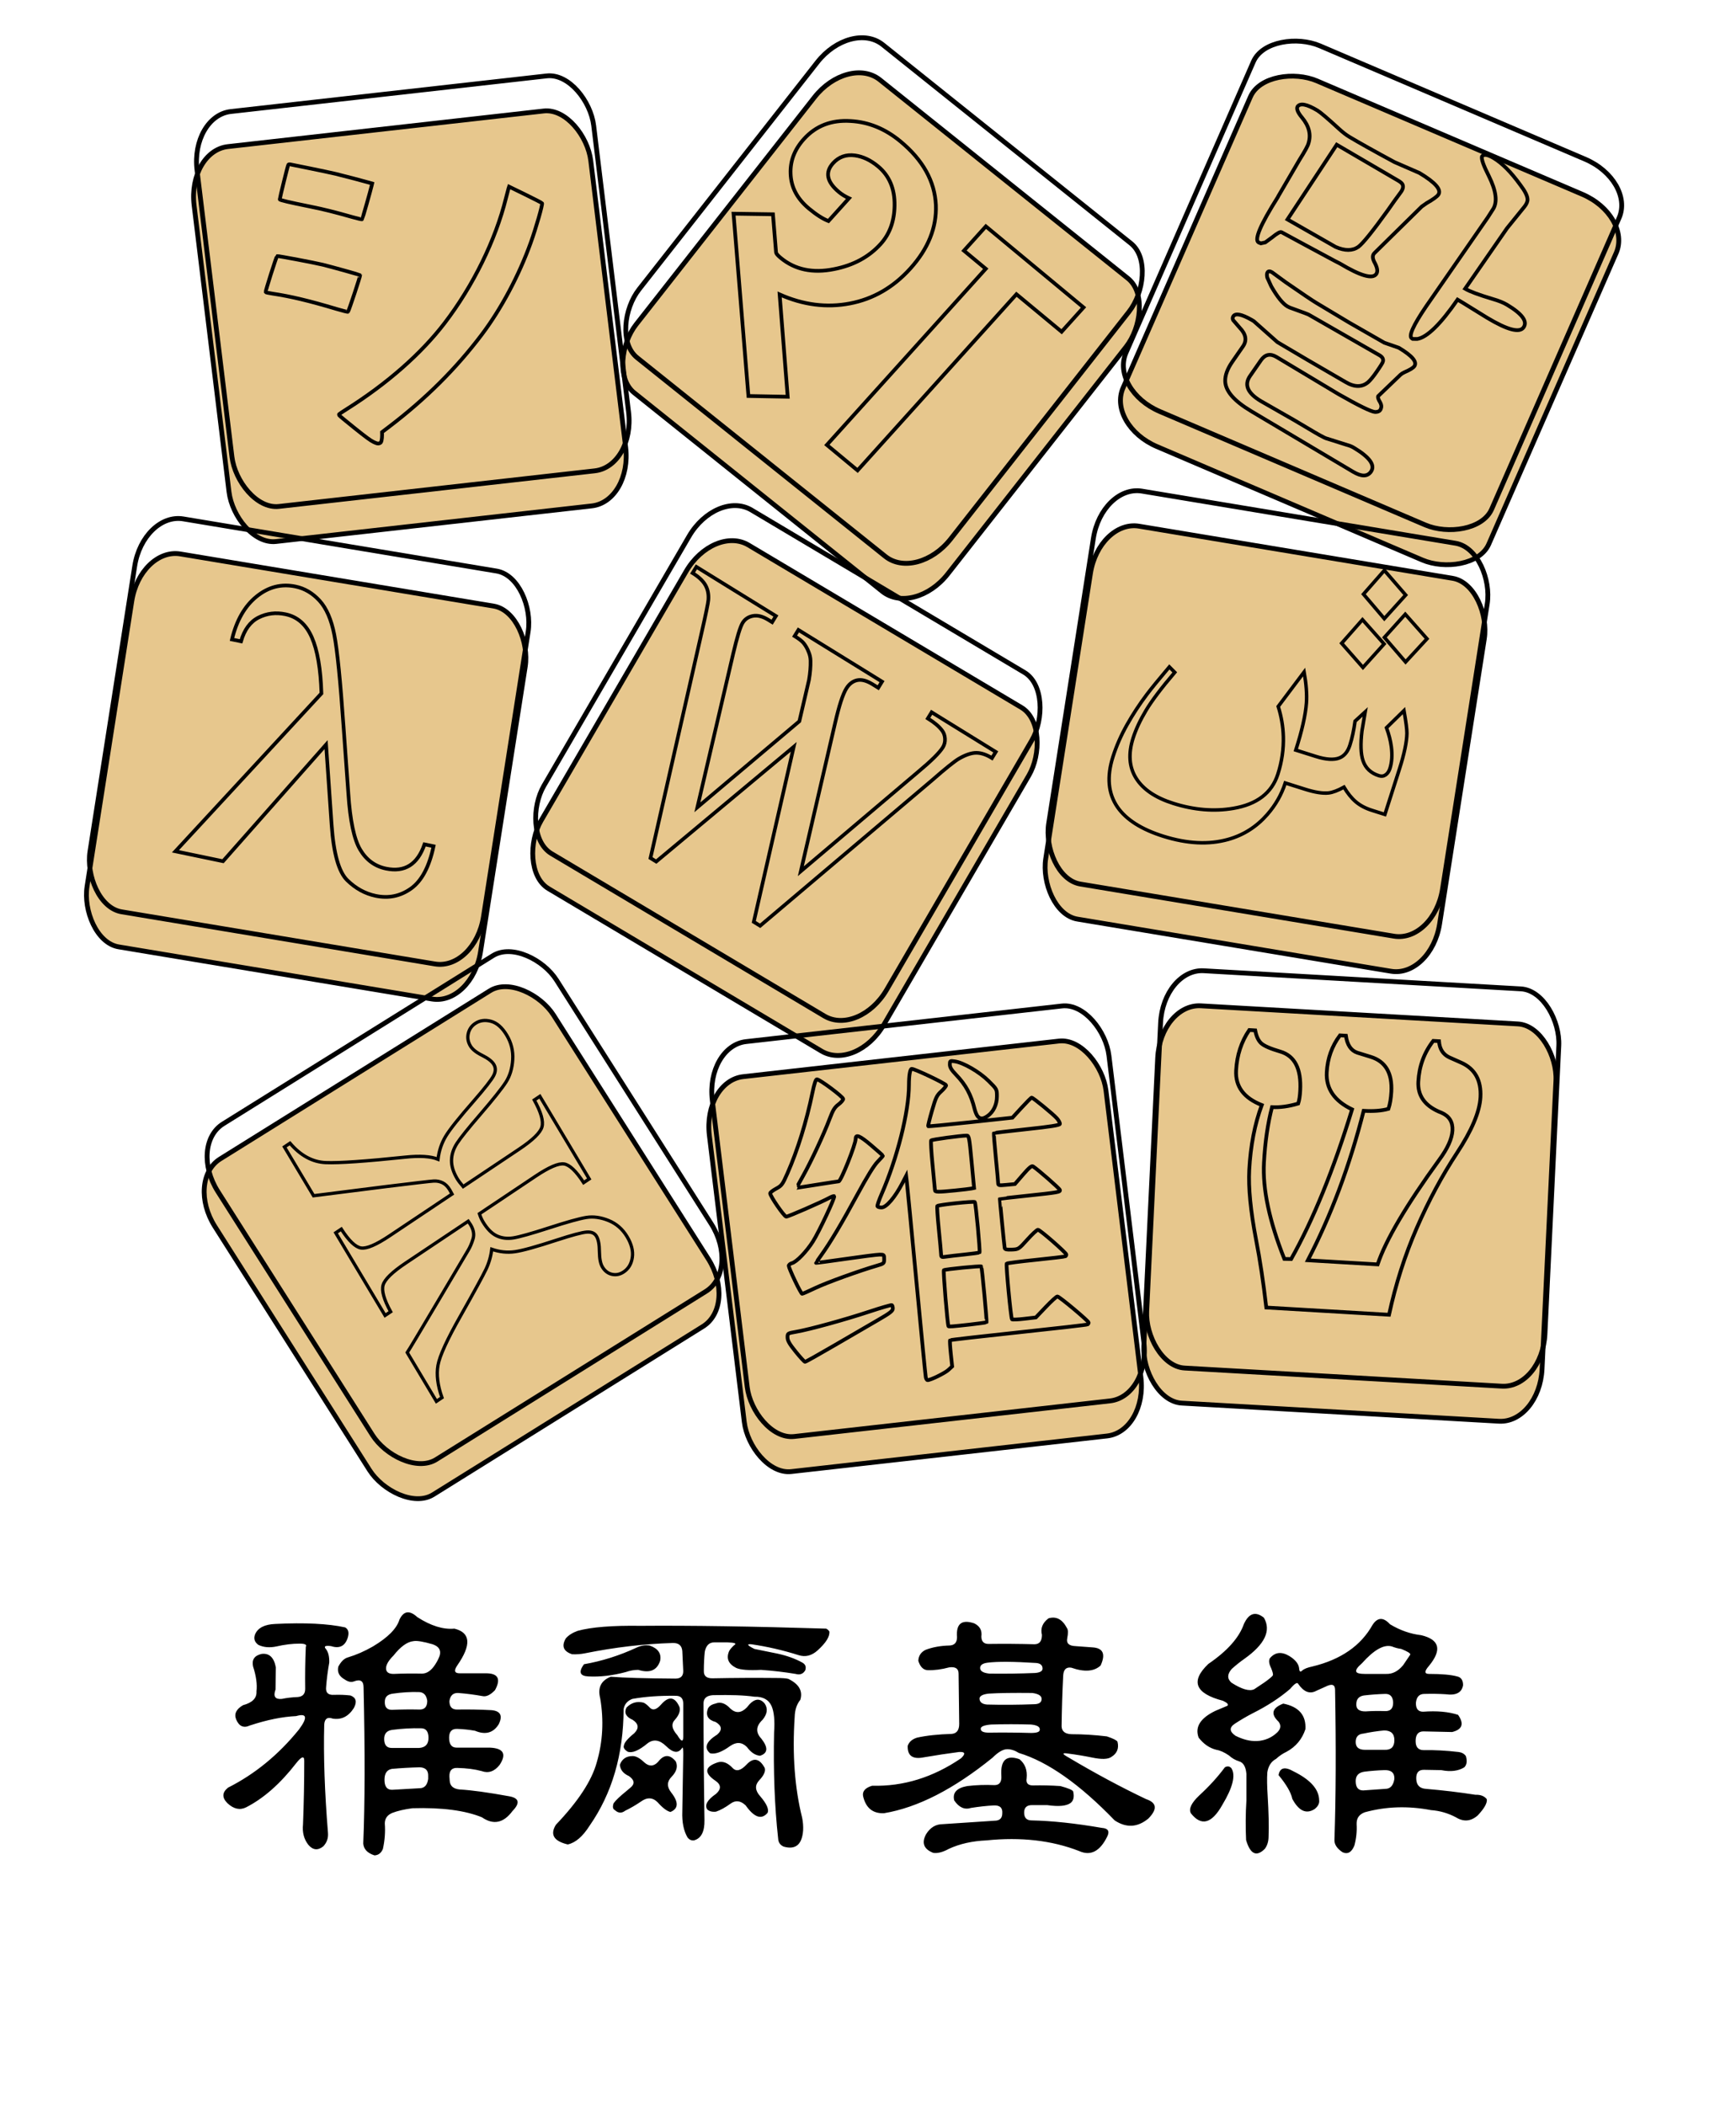 <?xml version="1.0" encoding="UTF-8" standalone="no"?>
<svg
   xmlns:dc="http://purl.org/dc/elements/1.1/"
   xmlns:cc="http://creativecommons.org/ns#"
   xmlns:rdf="http://www.w3.org/1999/02/22-rdf-syntax-ns#"
   xmlns:svg="http://www.w3.org/2000/svg"
   xmlns="http://www.w3.org/2000/svg"
   xmlns:xlink="http://www.w3.org/1999/xlink"
   xmlns:sodipodi="http://sodipodi.sourceforge.net/DTD/sodipodi-0.dtd"
   xmlns:inkscape="http://www.inkscape.org/namespaces/inkscape"
   width="391"
   height="473.857"
   id="svg2047"
   sodipodi:version="0.32"
   inkscape:version="0.46"
   version="1.0"
   sodipodi:docname="Wiktionary-zh-classic.svg"
   inkscape:output_extension="org.inkscape.output.svg.inkscape">
  <defs
     id="defs3">
    <inkscape:perspective
       sodipodi:type="inkscape:persp3d"
       inkscape:vp_x="0 : 236.92857 : 1"
       inkscape:vp_y="0 : 1000 : 0"
       inkscape:vp_z="391 : 236.92857 : 1"
       inkscape:persp3d-origin="195.5 : 157.95238 : 1"
       id="perspective92" />
    <linearGradient
       id="linearGradient3525">
      <stop
         style="stop-color: rgb(0, 0, 102); stop-opacity: 1;"
         offset="0"
         id="stop3527" />
      <stop
         style="stop-color: rgb(0, 0, 79); stop-opacity: 1;"
         offset="1"
         id="stop3529" />
    </linearGradient>
    <linearGradient
       id="linearGradient3446">
      <stop
         style="stop-color: rgb(244, 227, 202); stop-opacity: 1;"
         offset="0"
         id="stop3448" />
      <stop
         style="stop-color: rgb(233, 204, 157); stop-opacity: 1;"
         offset="1"
         id="stop3450" />
    </linearGradient>
    <linearGradient
       id="linearGradient3033">
      <stop
         style="stop-color: rgb(85, 117, 103); stop-opacity: 1;"
         offset="0"
         id="stop3035" />
      <stop
         style="stop-color: rgb(0, 45, 23); stop-opacity: 1;"
         offset="1"
         id="stop3037" />
    </linearGradient>
    <linearGradient
       id="linearGradient3025">
      <stop
         style="stop-color: rgb(74, 175, 109); stop-opacity: 1;"
         offset="0"
         id="stop3027" />
      <stop
         style="stop-color: rgb(106, 242, 151); stop-opacity: 1;"
         offset="1"
         id="stop3029" />
    </linearGradient>
    <linearGradient
       id="linearGradient2959">
      <stop
         id="stop2961"
         offset="0"
         style="stop-color: rgb(85, 0, 175); stop-opacity: 1;" />
      <stop
         id="stop2963"
         offset="1"
         style="stop-color: rgb(0, 0, 82); stop-opacity: 1;" />
    </linearGradient>
    <linearGradient
       id="linearGradient2951">
      <stop
         id="stop2953"
         offset="0"
         style="stop-color: rgb(74, 175, 255); stop-opacity: 1;" />
      <stop
         id="stop2955"
         offset="1"
         style="stop-color: rgb(127, 229, 229); stop-opacity: 1;" />
    </linearGradient>
    <linearGradient
       id="linearGradient2925">
      <stop
         style="stop-color: rgb(250, 47, 82); stop-opacity: 1;"
         offset="0"
         id="stop2927" />
      <stop
         style="stop-color: rgb(245, 125, 90); stop-opacity: 1;"
         offset="1"
         id="stop2929" />
    </linearGradient>
    <linearGradient
       id="linearGradient2917">
      <stop
         style="stop-color: rgb(212, 0, 0); stop-opacity: 1;"
         offset="0"
         id="stop2919" />
      <stop
         style="stop-color: rgb(87, 0, 0); stop-opacity: 1;"
         offset="1"
         id="stop2921" />
    </linearGradient>
    <linearGradient
       id="linearGradient1977">
      <stop
         style="stop-color: rgb(239, 239, 189); stop-opacity: 1;"
         offset="0"
         id="stop1979" />
      <stop
         style="stop-color: rgb(210, 197, 149); stop-opacity: 1;"
         offset="1"
         id="stop1981" />
    </linearGradient>
    <linearGradient
       inkscape:collect="always"
       xlink:href="#linearGradient2917"
       id="linearGradient2923"
       x1="27.143"
       y1="122.604"
       x2="171.429"
       y2="125.822"
       gradientUnits="userSpaceOnUse" />
    <linearGradient
       inkscape:collect="always"
       xlink:href="#linearGradient2925"
       id="linearGradient2931"
       x1="52.857"
       y1="62.271"
       x2="131.429"
       y2="150.759"
       gradientUnits="userSpaceOnUse" />
    <linearGradient
       inkscape:collect="always"
       xlink:href="#linearGradient2917"
       id="linearGradient2947"
       gradientUnits="userSpaceOnUse"
       x1="27.143"
       y1="122.604"
       x2="171.429"
       y2="125.822" />
    <linearGradient
       inkscape:collect="always"
       xlink:href="#linearGradient2951"
       id="linearGradient2949"
       gradientUnits="userSpaceOnUse"
       x1="52.857"
       y1="62.271"
       x2="131.429"
       y2="150.759" />
    <linearGradient
       inkscape:collect="always"
       xlink:href="#linearGradient2959"
       id="linearGradient2965"
       gradientUnits="userSpaceOnUse"
       x1="27.143"
       y1="122.604"
       x2="171.429"
       y2="125.822" />
    <linearGradient
       inkscape:collect="always"
       xlink:href="#linearGradient2959"
       id="linearGradient2971"
       gradientUnits="userSpaceOnUse"
       x1="27.143"
       y1="122.604"
       x2="171.429"
       y2="125.822" />
    <linearGradient
       inkscape:collect="always"
       xlink:href="#linearGradient2951"
       id="linearGradient2973"
       gradientUnits="userSpaceOnUse"
       x1="52.857"
       y1="62.271"
       x2="131.429"
       y2="150.759" />
    <linearGradient
       inkscape:collect="always"
       xlink:href="#linearGradient2959"
       id="linearGradient3019"
       gradientUnits="userSpaceOnUse"
       x1="27.143"
       y1="122.604"
       x2="171.429"
       y2="125.822" />
    <linearGradient
       inkscape:collect="always"
       xlink:href="#linearGradient2951"
       id="linearGradient3021"
       gradientUnits="userSpaceOnUse"
       x1="52.857"
       y1="62.271"
       x2="131.429"
       y2="150.759" />
    <linearGradient
       inkscape:collect="always"
       xlink:href="#linearGradient3525"
       id="linearGradient3071"
       x1="366.086"
       y1="184.233"
       x2="270.372"
       y2="86.036"
       gradientUnits="userSpaceOnUse"
       gradientTransform="matrix(0.486, 0.46, -0.483, 0.47, 235.222, -80.236)" />
    <linearGradient
       inkscape:collect="always"
       xlink:href="#linearGradient3525"
       id="linearGradient3087"
       x1="173.229"
       y1="524.233"
       x2="114.657"
       y2="451.375"
       gradientUnits="userSpaceOnUse"
       gradientTransform="matrix(0.579, 0.354, -0.351, 0.583, 520.705, -207.504)" />
    <linearGradient
       inkscape:collect="always"
       xlink:href="#linearGradient3525"
       id="linearGradient3101"
       x1="196.086"
       y1="365.661"
       x2="95.29"
       y2="255.569"
       gradientUnits="userSpaceOnUse"
       gradientTransform="matrix(0.621, 0.136, -0.133, 0.606, 365.14, 10.093)" />
    <linearGradient
       inkscape:collect="always"
       xlink:href="#linearGradient2917"
       id="linearGradient3103"
       x1="370.372"
       y1="344.233"
       x2="283.229"
       y2="259.176"
       gradientUnits="userSpaceOnUse"
       gradientTransform="matrix(0.621, 0.304, -0.292, 0.644, 194.042, -60.618)" />
    <linearGradient
       inkscape:collect="always"
       xlink:href="#linearGradient3525"
       id="linearGradient3117"
       x1="536.086"
       y1="521.375"
       x2="439.249"
       y2="434.305"
       gradientUnits="userSpaceOnUse"
       gradientTransform="matrix(0.492, 0.572, -0.504, 0.505, 233.622, -190.719)" />
    <linearGradient
       inkscape:collect="always"
       xlink:href="#linearGradient3525"
       id="linearGradient3125"
       x1="533.229"
       y1="185.661"
       x2="454.657"
       y2="89.025"
       gradientUnits="userSpaceOnUse"
       gradientTransform="matrix(0.66, 0.059, -0.06, 0.654, -116.437, 105.727)" />
    <linearGradient
       inkscape:collect="always"
       xlink:href="#linearGradient3446"
       id="linearGradient3452"
       x1="715.718"
       y1="299.564"
       x2="650.842"
       y2="230.349"
       gradientUnits="userSpaceOnUse"
       gradientTransform="translate(-476.472, -112.838)" />
    <linearGradient
       inkscape:collect="always"
       xlink:href="#linearGradient3446"
       id="linearGradient3460"
       x1="791.063"
       y1="-355.927"
       x2="723.262"
       y2="-358.381"
       gradientUnits="userSpaceOnUse"
       gradientTransform="translate(-419.342, 258.595)" />
    <linearGradient
       inkscape:collect="always"
       xlink:href="#linearGradient3446"
       id="linearGradient3474"
       x1="175.475"
       y1="955.269"
       x2="218.356"
       y2="880.659"
       gradientUnits="userSpaceOnUse"
       gradientTransform="translate(-137.361, -469.778)" />
    <linearGradient
       inkscape:collect="always"
       xlink:href="#linearGradient3446"
       id="linearGradient3482"
       x1="758.902"
       y1="200.789"
       x2="693.675"
       y2="145.097"
       gradientUnits="userSpaceOnUse"
       gradientTransform="translate(-490.353, 22.102)" />
    <linearGradient
       inkscape:collect="always"
       xlink:href="#linearGradient3446"
       id="linearGradient3490"
       x1="870.859"
       y1="-140.094"
       x2="795.291"
       y2="-169.776"
       gradientUnits="userSpaceOnUse"
       gradientTransform="translate(-450.41, 198.752)" />
    <linearGradient
       inkscape:collect="always"
       xlink:href="#linearGradient3446"
       id="linearGradient3498"
       x1="965.196"
       y1="159.713"
       x2="901.404"
       y2="103.76"
       gradientUnits="userSpaceOnUse"
       gradientTransform="translate(-490.361, 21.895)" />
    <linearGradient
       inkscape:collect="always"
       xlink:href="#linearGradient3446"
       id="linearGradient3506"
       x1="412.319"
       y1="743.887"
       x2="388.388"
       y2="683.203"
       gradientUnits="userSpaceOnUse"
       gradientTransform="translate(-379.778, -307.21)" />
    <linearGradient
       inkscape:collect="always"
       xlink:href="#linearGradient3446"
       id="linearGradient3514"
       x1="805.995"
       y1="514.127"
       x2="741.843"
       y2="450.751"
       gradientUnits="userSpaceOnUse"
       gradientTransform="translate(-476.472, -112.838)" />
    <linearGradient
       inkscape:collect="always"
       xlink:href="#linearGradient3446"
       id="linearGradient3522"
       x1="974.972"
       y1="357.184"
       x2="909.491"
       y2="305.172"
       gradientUnits="userSpaceOnUse"
       gradientTransform="translate(-489.426, -30.476)" />
    <linearGradient
       inkscape:collect="always"
       xlink:href="#linearGradient3525"
       id="linearGradient3531"
       x1="904.657"
       y1="359.947"
       x2="947.514"
       y2="414.233"
       gradientUnits="userSpaceOnUse"
       gradientTransform="matrix(0.868, -0.04, 0.04, 0.868, -383.372, 26.041)" />
    <linearGradient
       inkscape:collect="always"
       xlink:href="#linearGradient3525"
       id="linearGradient3106"
       x1="1090.108"
       y1="429.677"
       x2="897.169"
       y2="230.677"
       gradientUnits="userSpaceOnUse"
       gradientTransform="matrix(0.279, 0, 0, 0.294, 61.366, 240.545)" />
    <linearGradient
       inkscape:collect="always"
       xlink:href="#linearGradient3525"
       id="linearGradient4929"
       x1="-190.765"
       y1="284.215"
       x2="-514.014"
       y2="-144.09"
       gradientUnits="userSpaceOnUse"
       gradientTransform="matrix(0.111, -0.039, 0.038, 0.116, 257.076, 100.517)" />
    <linearGradient
       inkscape:collect="always"
       xlink:href="#linearGradient3525"
       id="linearGradient1955"
       gradientUnits="userSpaceOnUse"
       gradientTransform="matrix(5.542, 3.32, -4.164, 6.008, 1939.23, -1890.4)"
       x1="24.404"
       y1="365.394"
       x2="14.581"
       y2="357.173" />
    <linearGradient
       inkscape:collect="always"
       xlink:href="#linearGradient3525"
       id="linearGradient2865"
       gradientUnits="userSpaceOnUse"
       x1="24.404"
       y1="365.394"
       x2="14.581"
       y2="357.173"
       gradientTransform="matrix(5.542, 3.32, -4.164, 6.008, 1822.09, -2110.4)" />
  </defs>
  <sodipodi:namedview
     inkscape:document-units="mm"
     id="base"
     pagecolor="#ffffff"
     bordercolor="#666666"
     borderopacity="1.0"
     inkscape:pageopacity="0.0"
     inkscape:pageshadow="2"
     inkscape:zoom="0.7"
     inkscape:cx="210.07301"
     inkscape:cy="256.14318"
     inkscape:current-layer="layer1"
     inkscape:window-width="1024"
     inkscape:window-height="716"
     inkscape:window-x="0"
     inkscape:window-y="0"
     showguides="true"
     inkscape:guide-bbox="true"
     showgrid="false" />
  <g
     inkscape:label="Layer 1"
     inkscape:groupmode="layer"
     id="layer1"
     transform="translate(-128.443, -60.875)">
    <rect
       style="opacity: 1; fill: rgb(231, 199, 141); fill-opacity: 1; fill-rule: nonzero; stroke: black; stroke-width: 1.083; stroke-linecap: round; stroke-linejoin: round; stroke-miterlimit: 4; stroke-dasharray: none; stroke-dashoffset: 0pt; stroke-opacity: 1;"
       id="rect2525"
       width="89.876"
       height="89.532"
       x="157.903"
       y="113.381"
       transform="matrix(0.994, -0.112, 0.121, 0.993, 0, 0)"
       rx="9.159"
       ry="12.279" />
    <rect
       style="opacity: 1; fill: rgb(231, 199, 141); fill-opacity: 1; fill-rule: nonzero; stroke: black; stroke-width: 1.083; stroke-linecap: round; stroke-linejoin: round; stroke-miterlimit: 4; stroke-dasharray: none; stroke-dashoffset: 0pt; stroke-opacity: 1;"
       id="rect3412"
       width="89.876"
       height="89.532"
       x="296.335"
       y="-142.433"
       transform="matrix(0.781, 0.625, -0.618, 0.787, 0, 0)"
       rx="9.159"
       ry="12.279" />
    <rect
       style="opacity: 1; fill: rgb(231, 199, 141); fill-opacity: 1; fill-rule: nonzero; stroke: black; stroke-width: 1.083; stroke-linecap: round; stroke-linejoin: round; stroke-miterlimit: 4; stroke-dasharray: none; stroke-dashoffset: 0pt; stroke-opacity: 1;"
       id="rect3414"
       width="89.876"
       height="89.531"
       x="4.384"
       y="408.653"
       transform="matrix(0.401, -0.916, 0.92, 0.393, 0, 0)"
       rx="9.159"
       ry="12.279" />
    <rect
       style="opacity: 1; fill: rgb(231, 199, 141); fill-opacity: 1; fill-rule: nonzero; stroke: black; stroke-width: 1.083; stroke-linecap: round; stroke-linejoin: round; stroke-miterlimit: 4; stroke-dasharray: none; stroke-dashoffset: 0pt; stroke-opacity: 1;"
       id="rect3416"
       width="89.876"
       height="89.532"
       x="186.718"
       y="155.326"
       transform="matrix(0.986, 0.164, -0.155, 0.988, 0, 0)"
       rx="9.159"
       ry="12.279" />
    <rect
       style="opacity: 1; fill: rgb(231, 199, 141); fill-opacity: 1; fill-rule: nonzero; stroke: black; stroke-width: 1.083; stroke-linecap: round; stroke-linejoin: round; stroke-miterlimit: 4; stroke-dasharray: none; stroke-dashoffset: 0pt; stroke-opacity: 1;"
       id="rect3418"
       width="89.876"
       height="89.531"
       x="340.086"
       y="5.921"
       transform="matrix(0.859, 0.511, -0.503, 0.864, 0, 0)"
       rx="9.159"
       ry="12.279" />
    <rect
       style="opacity: 1; fill: rgb(231, 199, 141); fill-opacity: 1; fill-rule: nonzero; stroke: black; stroke-width: 1.083; stroke-linecap: round; stroke-linejoin: round; stroke-miterlimit: 4; stroke-dasharray: none; stroke-dashoffset: 0pt; stroke-opacity: 1;"
       id="rect3420"
       width="89.876"
       height="89.532"
       x="398.771"
       y="113.799"
       transform="matrix(0.987, 0.164, -0.155, 0.988, 0, 0)"
       rx="9.159"
       ry="12.279" />
    <rect
       style="opacity: 1; fill: rgb(231, 199, 141); fill-opacity: 1; fill-rule: nonzero; stroke: black; stroke-width: 1.083; stroke-linecap: round; stroke-linejoin: round; stroke-miterlimit: 4; stroke-dasharray: none; stroke-dashoffset: 0pt; stroke-opacity: 1;"
       id="rect3422"
       width="89.876"
       height="89.532"
       x="-31.37"
       y="367.335"
       transform="matrix(0.849, -0.529, 0.536, 0.844, 0, 0)"
       rx="9.159"
       ry="12.279" />
    <rect
       style="opacity: 1; fill: rgb(231, 199, 141); fill-opacity: 1; fill-rule: nonzero; stroke: black; stroke-width: 1.083; stroke-linecap: round; stroke-linejoin: round; stroke-miterlimit: 4; stroke-dasharray: none; stroke-dashoffset: 0pt; stroke-opacity: 1;"
       id="rect3424"
       width="89.876"
       height="89.532"
       x="247.754"
       y="334.374"
       transform="matrix(0.994, -0.112, 0.121, 0.993, 0, 0)"
       rx="9.159"
       ry="12.279"
       inkscape:transform-center-x="-57.142857"
       inkscape:transform-center-y="-26.428571" />
    <rect
       style="opacity: 1; fill: rgb(231, 199, 141); fill-opacity: 1; fill-rule: nonzero; stroke: black; stroke-width: 1.083; stroke-linecap: round; stroke-linejoin: round; stroke-miterlimit: 4; stroke-dasharray: none; stroke-dashoffset: 0pt; stroke-opacity: 1;"
       id="rect3426"
       width="89.876"
       height="89.532"
       x="403.255"
       y="264.068"
       transform="matrix(0.998, 0.057, -0.048, 0.999, 0, 0)"
       rx="9.159"
       ry="12.279" />
    <rect
       style="opacity: 1; fill: url(#linearGradient3452) rgb(0, 0, 0); fill-opacity: 1; fill-rule: nonzero; stroke: black; stroke-width: 1.083; stroke-linecap: round; stroke-linejoin: round; stroke-miterlimit: 4; stroke-dasharray: none; stroke-dashoffset: 0pt; stroke-opacity: 1;"
       id="rect3428"
       width="89.876"
       height="89.532"
       x="159.514"
       y="105.612"
       transform="matrix(0.994, -0.112, 0.121, 0.993, 0, 0)"
       rx="9.159"
       ry="12.279" />
    <rect
       style="opacity: 1; fill: url(#linearGradient3460) rgb(0, 0, 0); fill-opacity: 1; fill-rule: nonzero; stroke: black; stroke-width: 1.083; stroke-linecap: round; stroke-linejoin: round; stroke-miterlimit: 4; stroke-dasharray: none; stroke-dashoffset: 0pt; stroke-opacity: 1;"
       id="rect3430"
       width="89.876"
       height="89.532"
       x="291.98"
       y="-149.008"
       transform="matrix(0.781, 0.625, -0.618, 0.787, 0, 0)"
       rx="9.159"
       ry="12.279" />
    <rect
       style="opacity: 1; fill: url(#linearGradient3474) rgb(0, 0, 0); fill-opacity: 1; fill-rule: nonzero; stroke: black; stroke-width: 1.083; stroke-linecap: round; stroke-linejoin: round; stroke-miterlimit: 4; stroke-dasharray: none; stroke-dashoffset: 0pt; stroke-opacity: 1;"
       id="rect3432"
       width="89.876"
       height="89.531"
       x="11.902"
       y="406.091"
       transform="matrix(0.401, -0.916, 0.92, 0.393, 0, 0)"
       rx="9.159"
       ry="12.279" />
    <rect
       style="opacity: 1; fill: url(#linearGradient3482) rgb(0, 0, 0); fill-opacity: 1; fill-rule: nonzero; stroke: black; stroke-width: 1.083; stroke-linecap: round; stroke-linejoin: round; stroke-miterlimit: 4; stroke-dasharray: none; stroke-dashoffset: 0pt; stroke-opacity: 1;"
       id="rect3434"
       width="89.876"
       height="89.532"
       x="186.146"
       y="147.433"
       transform="matrix(0.986, 0.164, -0.155, 0.988, 0, 0)"
       rx="9.159"
       ry="12.279" />
    <rect
       style="opacity: 1; fill: url(#linearGradient3490) rgb(0, 0, 0); fill-opacity: 1; fill-rule: nonzero; stroke: black; stroke-width: 1.083; stroke-linecap: round; stroke-linejoin: round; stroke-miterlimit: 4; stroke-dasharray: none; stroke-dashoffset: 0pt; stroke-opacity: 1;"
       id="rect3436"
       width="89.876"
       height="89.531"
       x="336.681"
       y="-1.199"
       transform="matrix(0.859, 0.511, -0.503, 0.864, 0, 0)"
       rx="9.159"
       ry="12.279" />
    <rect
       style="opacity: 1; fill: url(#linearGradient3498) rgb(0, 0, 0); fill-opacity: 1; fill-rule: nonzero; stroke: black; stroke-width: 1.083; stroke-linecap: round; stroke-linejoin: round; stroke-miterlimit: 4; stroke-dasharray: none; stroke-dashoffset: 0pt; stroke-opacity: 1;"
       id="rect3438"
       width="89.876"
       height="89.532"
       x="398.201"
       y="105.905"
       transform="matrix(0.987, 0.164, -0.155, 0.988, 0, 0)"
       rx="9.159"
       ry="12.279" />
    <rect
       style="opacity: 1; fill: url(#linearGradient3506) rgb(0, 0, 0); fill-opacity: 1; fill-rule: nonzero; stroke: black; stroke-width: 1.083; stroke-linecap: round; stroke-linejoin: round; stroke-miterlimit: 4; stroke-dasharray: none; stroke-dashoffset: 0pt; stroke-opacity: 1;"
       id="rect3440"
       width="89.876"
       height="89.532"
       x="-26.582"
       y="360.983"
       transform="matrix(0.849, -0.529, 0.536, 0.844, 0, 0)"
       rx="9.159"
       ry="12.279" />
    <rect
       style="opacity: 1; fill: url(#linearGradient3514) rgb(0, 0, 0); fill-opacity: 1; fill-rule: nonzero; stroke: black; stroke-width: 1.083; stroke-linecap: round; stroke-linejoin: round; stroke-miterlimit: 4; stroke-dasharray: none; stroke-dashoffset: 0pt; stroke-opacity: 1;"
       id="rect3442"
       width="89.876"
       height="89.532"
       x="249.365"
       y="326.605"
       transform="matrix(0.994, -0.112, 0.121, 0.993, 0, 0)"
       rx="9.159"
       ry="12.279"
       inkscape:transform-center-x="-57.142857"
       inkscape:transform-center-y="-26.428571" />
    <rect
       style="opacity: 1; fill: url(#linearGradient3522) rgb(0, 0, 0); fill-opacity: 1; fill-rule: nonzero; stroke: black; stroke-width: 1.083; stroke-linecap: round; stroke-linejoin: round; stroke-miterlimit: 4; stroke-dasharray: none; stroke-dashoffset: 0pt; stroke-opacity: 1;"
       id="rect3444"
       width="89.876"
       height="89.532"
       x="403.531"
       y="256.151"
       transform="matrix(0.998, 0.057, -0.048, 0.999, 0, 0)"
       rx="9.159"
       ry="12.279" />
    <path
       style="font-size: 8.351px; font-style: normal; font-variant: normal; font-weight: normal; font-stretch: normal; text-align: start; line-height: 125%; text-anchor: start; fill: url(#linearGradient3531) rgb(0, 0, 0); fill-opacity: 1; stroke: black; stroke-width: 0.838; stroke-miterlimit: 4; stroke-opacity: 1; font-family: Times New Roman;"
       d="M 441.294,356.864 L 413.651,355.236 C 412.997,349.567 412.229,344.476 411.348,339.963 C 410.109,333.492 409.597,328.251 409.813,324.242 C 410.105,318.811 411.045,313.948 412.632,309.654 C 408.584,308.063 406.657,305.463 406.851,301.855 C 407.036,298.428 408.026,295.397 409.821,292.761 L 411.156,292.839 C 411.413,294.207 411.873,295.185 412.536,295.772 C 413.199,296.36 414.621,296.974 416.802,297.614 C 420.058,298.574 421.554,301.496 421.291,306.38 C 421.225,307.619 421.073,308.597 420.836,309.314 C 418.685,309.956 416.719,310.224 414.939,310.119 C 413.978,313.829 413.374,317.998 413.124,322.627 C 412.804,328.568 414.334,335.788 417.713,344.287 L 419.249,344.323 C 424.223,335.474 428.796,324.244 432.968,310.632 C 428.971,308.715 427.07,305.934 427.266,302.289 C 427.435,299.154 428.427,296.379 430.244,293.963 L 431.579,294.042 C 431.865,296.106 432.722,297.382 434.151,297.868 L 437.226,298.817 C 440.51,299.851 442.039,302.464 441.814,306.656 C 441.733,308.15 441.515,309.435 441.16,310.511 C 439.649,310.934 437.789,311.081 435.58,310.95 C 432.435,323.307 428.243,334.523 423.004,344.598 L 438.729,345.524 C 440.544,340.074 445.166,332.229 452.597,321.989 C 454.487,319.431 455.482,317.223 455.582,315.364 C 455.684,313.469 454.863,312.141 453.118,311.38 L 452.487,311.123 C 449.257,309.69 447.724,307.442 447.889,304.381 C 448.076,300.918 449.199,297.858 451.261,295.201 L 452.546,295.276 C 452.683,297.039 453.461,298.255 454.88,298.924 L 457.593,300.126 C 460.66,301.513 462.092,304.102 461.888,307.893 C 461.711,311.173 459.948,315.356 456.599,320.442 C 453.249,325.529 450.235,331.147 447.556,337.296 C 444.877,343.446 442.789,349.968 441.294,356.864 L 441.294,356.864 z "
       id="flowRoot2762" />
    <path
       style="font-size: 8.351px; font-style: normal; font-variant: normal; font-weight: normal; font-stretch: normal; text-align: start; line-height: 125%; text-anchor: start; fill: url(#linearGradient3117) rgb(0, 0, 0); fill-opacity: 1; stroke: black; stroke-width: 0.736; stroke-miterlimit: 4; stroke-opacity: 1; font-family: Times New Roman;"
       d="M 204.059,338.416 L 205.314,337.577 C 207.016,340.214 208.496,341.632 209.754,341.831 C 211.012,342.03 213.156,341.118 216.184,339.093 L 230.255,329.686 L 229.755,328.772 C 229.286,327.986 228.74,327.444 228.119,327.146 C 227.498,326.848 226.836,326.718 226.132,326.758 C 225.428,326.797 221.863,327.211 215.438,328 L 199.071,330.07 L 192.503,319.08 L 193.757,318.241 C 196.156,321.037 198.845,322.493 201.826,322.611 C 204.807,322.728 210.777,322.318 219.739,321.38 C 223.012,321.034 225.464,321.193 227.094,321.857 C 227.327,319.918 227.919,318.17 228.87,316.612 C 229.822,315.055 231.906,312.443 235.124,308.775 C 237.655,305.865 239.158,303.946 239.632,303.02 C 240.107,302.093 240.122,301.258 239.678,300.515 C 239.259,299.814 238.374,299.128 237.023,298.456 C 235.72,297.811 234.84,297.106 234.384,296.342 C 233.85,295.45 233.692,294.523 233.908,293.561 C 234.124,292.599 234.65,291.839 235.487,291.28 C 236.504,290.6 237.68,290.437 239.015,290.793 C 240.351,291.148 241.539,292.197 242.58,293.938 C 243.595,295.637 244.042,297.471 243.922,299.439 C 243.801,301.407 243.29,303.093 242.39,304.498 C 241.489,305.902 239.565,308.318 236.615,311.747 C 233.941,314.842 232.2,317.009 231.391,318.249 C 230.581,319.488 230.165,320.763 230.14,322.072 C 230.116,323.381 230.536,324.757 231.399,326.202 C 231.691,326.69 232.146,327.292 232.764,328.009 L 245.41,319.554 C 248.438,317.529 250.138,315.873 250.507,314.586 C 250.877,313.299 250.3,311.276 248.779,308.519 L 250.034,307.68 L 261.152,326.283 L 259.898,327.122 C 258.208,324.507 256.737,323.105 255.486,322.916 C 254.234,322.727 252.094,323.645 249.065,325.67 L 236.419,334.125 C 236.639,334.81 236.901,335.408 237.205,335.917 C 238.157,337.51 239.194,338.57 240.316,339.098 C 241.439,339.626 242.686,339.781 244.058,339.562 C 245.429,339.343 248.051,338.608 251.922,337.358 C 256.08,336.005 258.946,335.203 260.521,334.953 C 262.095,334.703 263.76,334.935 265.516,335.649 C 267.271,336.362 268.662,337.579 269.691,339.3 C 270.681,340.956 271.071,342.508 270.861,343.957 C 270.65,345.405 270.003,346.492 268.918,347.217 C 268.082,347.776 267.21,347.958 266.302,347.762 C 265.394,347.566 264.667,347.012 264.122,346.099 C 263.69,345.377 263.466,344.234 263.449,342.67 C 263.441,341.07 263.222,339.909 262.79,339.187 C 262.371,338.486 261.639,338.174 260.593,338.249 C 259.546,338.324 257.289,338.927 253.82,340.057 C 249.272,341.552 246.138,342.421 244.417,342.665 C 242.697,342.909 240.958,342.726 239.202,342.117 C 239.011,343.701 238.578,345.201 237.906,346.617 C 237.234,348.032 235.323,351.531 232.175,357.114 C 229.153,362.433 227.457,366.145 227.086,368.251 C 226.716,370.356 227.016,372.778 227.989,375.517 L 226.734,376.355 L 220.166,365.365 C 220.601,364.717 222.89,360.899 227.032,353.909 L 233.861,342.389 C 234.293,341.684 234.666,340.825 234.979,339.813 C 235.291,338.802 235.111,337.733 234.439,336.608 C 234.299,336.374 234.123,336.106 233.91,335.802 L 219.84,345.209 C 216.811,347.234 215.109,348.885 214.733,350.161 C 214.357,351.438 214.923,353.444 216.432,356.181 L 215.178,357.019 L 204.059,338.416 z "
       id="flowRoot3743" />
    <path
       style="font-size: 147.864px; font-style: normal; font-weight: normal; fill: url(#linearGradient3071) rgb(0, 0, 0); fill-opacity: 1; stroke: black; stroke-width: 0.839; stroke-linecap: butt; stroke-linejoin: miter; stroke-miterlimit: 4; stroke-opacity: 1; font-family: Bitstream Vera Sans;"
       d="M 367.55,135.556 L 357.377,127.116 L 321.592,166.775 L 314.679,161.039 L 350.465,121.381 L 345.555,117.308 L 350.491,111.837 L 372.486,130.086 L 367.55,135.556 z M 333.474,121.334 C 329.649,125.573 325.11,128.193 319.856,129.195 C 314.602,130.197 309.33,129.519 304.039,127.162 L 305.855,150.191 L 297.008,150.025 L 293.658,108.983 L 302.536,109.115 L 303.233,117.705 C 303.266,117.972 303.611,118.377 304.265,118.92 C 307.486,121.592 311.507,122.438 316.33,121.457 C 320.676,120.599 324.165,118.711 326.798,115.794 C 328.834,113.537 329.877,110.656 329.926,107.151 C 329.989,103.377 328.751,100.436 326.211,98.329 C 324.535,96.938 322.803,96.118 321.013,95.869 C 319.01,95.602 317.361,96.187 316.065,97.623 C 314.214,99.674 314.663,101.84 317.413,104.121 C 318.041,104.643 318.791,105.106 319.663,105.51 L 315.035,110.638 C 313.778,110.153 312.312,109.216 310.636,107.825 C 307.966,105.609 306.59,102.973 306.509,99.917 C 306.409,97.084 307.408,94.506 309.506,92.181 C 312.2,89.195 315.71,87.843 320.035,88.123 C 324.095,88.343 327.84,89.876 331.27,92.722 C 336.324,96.915 338.977,101.687 339.231,107.039 C 339.424,112.101 337.505,116.866 333.474,121.334 L 333.474,121.334 z "
       id="text3751" />
    <path
       style="font-size: 8.351px; font-style: normal; font-variant: normal; font-weight: normal; font-stretch: normal; text-align: start; line-height: 125%; text-anchor: start; fill: url(#linearGradient3103) rgb(0, 0, 0); fill-opacity: 1; stroke: black; stroke-width: 0.815; stroke-miterlimit: 4; stroke-opacity: 1; font-family: Times New Roman;"
       d="M 352.723,230.148 L 351.868,231.54 C 350.608,230.761 349.438,230.367 348.361,230.359 C 347.284,230.35 345.988,230.777 344.474,231.64 C 343.459,232.223 341.425,233.854 338.37,236.531 L 299.644,269.298 L 298.217,268.416 L 307.213,229.005 L 276.239,254.839 L 274.954,254.046 L 286.577,202.824 C 287.446,199.004 287.915,196.718 287.984,195.965 C 288.093,194.718 287.88,193.61 287.344,192.639 C 286.808,191.669 285.839,190.75 284.435,189.883 L 285.29,188.491 L 303.2,199.556 L 302.346,200.947 L 301.49,200.418 C 300.229,199.639 299.081,199.345 298.046,199.535 C 297.01,199.726 296.231,200.247 295.707,201.099 C 295.168,201.976 294.452,204.318 293.559,208.123 L 285.513,242.623 L 308.481,223.253 L 309.686,218.085 L 310.646,213.958 C 310.916,212.396 311.034,210.948 311.001,209.613 C 310.984,208.946 310.85,208.31 310.598,207.705 C 310.281,206.886 309.886,206.193 309.415,205.625 C 309.055,205.195 308.388,204.679 307.412,204.077 L 308.267,202.686 L 327.105,214.323 L 326.251,215.714 L 324.966,214.921 C 323.634,214.098 322.474,213.797 321.487,214.016 C 320.499,214.236 319.689,214.859 319.058,215.887 C 318.273,217.166 317.438,219.727 316.553,223.572 L 308.811,257.015 L 335.266,234.613 C 338.221,232.151 340.068,230.319 340.807,229.115 C 341.161,228.539 341.32,227.893 341.283,227.179 C 341.246,226.465 341.027,225.846 340.627,225.322 C 339.939,224.412 338.869,223.51 337.418,222.613 L 338.273,221.222 L 352.723,230.148 z "
       id="flowRoot3695" />
    <path
       style="font-size: 8.351px; font-style: normal; font-variant: normal; font-weight: normal; font-stretch: normal; text-align: start; line-height: 125%; text-anchor: start; fill: url(#linearGradient3101) rgb(0, 0, 0); fill-opacity: 1; stroke: black; stroke-width: 0.785; stroke-miterlimit: 4; stroke-opacity: 1; font-family: Times New Roman;"
       d="M 445.047,194.83 L 440.233,200.15 L 435.538,194.64 L 440.242,189.285 L 445.047,194.83 z M 449.844,204.682 L 445.021,209.906 L 440.253,204.373 L 444.952,199.157 L 449.844,204.682 z M 440.183,205.85 L 435.42,211.139 L 430.625,205.691 L 435.315,200.378 L 440.183,205.85 z M 440.363,244.226 L 437.467,243.312 C 436,242.849 434.785,242.208 433.823,241.389 C 432.861,240.57 431.969,239.469 431.147,238.085 C 429.775,238.839 428.626,239.273 427.702,239.387 C 426.389,239.535 424.633,239.262 422.433,238.568 L 417.922,237.145 C 417.086,239.754 415.735,242.123 413.869,244.251 C 411.449,247.016 408.509,248.883 405.049,249.853 C 400.701,251.073 395.826,250.831 390.423,249.126 C 385.534,247.583 382.112,245.41 380.157,242.607 C 378.021,239.528 377.676,235.734 379.121,231.224 C 379.902,228.785 380.949,226.399 382.263,224.065 C 383.576,221.731 385.076,219.44 386.765,217.194 C 387.794,215.832 389.477,213.771 391.815,211.011 L 393.036,212.24 C 390.016,215.784 387.854,218.646 386.55,220.827 C 385.246,223.007 384.28,225.076 383.653,227.033 C 382.526,230.55 382.751,233.565 384.329,236.077 C 385.906,238.589 388.699,240.477 392.708,241.742 C 397.402,243.224 401.899,243.596 406.199,242.861 C 411.549,241.957 414.901,239.392 416.255,235.166 C 417.164,232.33 417.575,229.493 417.488,226.655 C 417.424,224.417 417.04,222.172 416.335,219.92 L 422.173,212.159 C 422.65,214.87 422.823,217.189 422.69,219.115 C 422.492,221.832 421.694,225.374 420.294,229.742 L 424.805,231.165 C 427.127,231.898 428.909,232.008 430.15,231.494 C 431.233,231.055 432.01,230.098 432.483,228.623 C 432.747,227.8 432.97,226.957 433.152,226.093 C 433.335,225.23 433.499,224.275 433.646,223.228 L 435.931,221.138 L 435.195,225.45 C 434.843,228.399 434.923,230.626 435.437,232.131 C 436.003,233.809 437.203,234.937 439.036,235.516 C 439.598,235.693 440.098,235.624 440.535,235.31 C 440.973,234.995 441.291,234.525 441.491,233.901 C 441.946,232.483 442.053,230.846 441.813,228.99 C 441.633,227.622 441.269,226.195 440.721,224.711 L 444.664,220.849 C 445.113,223.395 445.333,225.104 445.323,225.976 C 445.288,227.932 444.725,230.612 443.635,234.016 L 440.363,244.226 z "
       id="flowRoot3683" />
    <path
       style="font-size: 158.526px; font-style: normal; font-weight: normal; fill: url(#linearGradient3125) rgb(0, 0, 0); fill-opacity: 1; stroke: black; stroke-width: 0.824; stroke-linecap: butt; stroke-linejoin: miter; stroke-miterlimit: 4; stroke-opacity: 1; font-family: Times New Roman;"
       d="M 224.054,250.962 L 226.095,251.386 C 225.11,256.024 223.42,259.197 221.025,260.906 C 218.63,262.614 215.978,263.165 213.068,262.56 C 210.686,262.064 208.548,260.891 206.652,259.04 C 204.756,257.19 203.583,253.046 203.135,246.608 L 201.886,228.509 L 178.673,254.757 L 167.959,252.527 L 200.841,216.982 C 200.671,211.46 199.947,207.248 198.669,204.346 C 197.391,201.444 195.41,199.714 192.727,199.155 C 190.573,198.707 188.557,198.954 186.679,199.897 C 184.802,200.839 183.485,202.626 182.729,205.258 L 180.689,204.833 C 181.718,200.542 183.567,197.318 186.235,195.161 C 188.903,193.003 191.824,192.255 194.999,192.916 C 197.039,193.341 198.838,194.397 200.394,196.085 C 201.949,197.772 203.063,200.334 203.735,203.768 C 204.407,207.203 205.107,214.176 205.835,224.688 L 206.897,239.483 C 207.294,245.604 208.184,249.827 209.564,252.153 C 210.945,254.478 212.883,255.901 215.377,256.42 C 219.61,257.301 222.502,255.482 224.054,250.962 L 224.054,250.962 z "
       id="text3899" />
    <path
       style="fill: url(#linearGradient3106) rgb(0, 0, 0); fill-opacity: 1; stroke: black; stroke-width: 0.838; stroke-miterlimit: 4; stroke-dasharray: none; stroke-opacity: 1;"
       d="M 336.953,370.92 C 336.881,370.556 335.933,360.85 334.846,349.352 C 333.759,337.854 332.794,327.807 332.7,327.026 L 332.531,325.606 L 331.734,327.142 C 330.03,330.43 328.084,332.715 326.987,332.715 C 326.566,332.715 326.153,332.598 326.069,332.455 C 325.985,332.311 326.4,331.086 326.992,329.731 C 330.529,321.636 333.159,311.161 333.164,305.148 C 333.166,302.97 333.418,301.504 333.788,301.504 C 334.489,301.504 341.539,304.867 341.539,305.201 C 341.539,305.41 341.038,306.032 340.426,306.585 C 339.434,307.481 339.21,307.952 338.349,310.943 C 337.818,312.787 337.434,314.35 337.496,314.415 C 337.558,314.48 341.852,314.074 347.04,313.513 L 356.471,312.493 L 358.542,310.238 C 359.681,308.997 360.698,307.982 360.802,307.982 C 361.117,307.982 365.625,311.675 366.48,312.634 C 366.919,313.126 367.223,313.703 367.156,313.916 C 367.068,314.195 364.989,314.521 359.715,315.083 C 355.689,315.512 352.352,315.912 352.299,315.971 C 352.245,316.03 352.436,318.464 352.724,321.379 C 353.011,324.294 353.25,326.93 353.254,327.237 C 353.261,327.747 353.424,327.779 355.145,327.615 L 357.029,327.436 L 358.865,325.316 C 360.214,323.757 360.806,323.263 361.098,323.451 C 362.24,324.187 367.089,328.435 367.164,328.765 C 367.273,329.244 366.872,329.313 359.541,330.092 C 356.318,330.434 353.663,330.734 353.641,330.758 C 353.597,330.806 354.612,341.151 354.727,341.83 C 354.782,342.153 355.175,342.242 356.333,342.192 C 357.853,342.127 357.885,342.106 359.849,339.924 C 360.939,338.712 362.006,337.723 362.221,337.724 C 362.677,337.728 368.612,342.914 368.612,343.308 C 368.612,343.455 368.518,343.635 368.403,343.707 C 368.288,343.779 365.305,344.135 361.774,344.498 C 358.244,344.861 355.279,345.24 355.186,345.341 C 354.979,345.565 356.12,357.623 356.373,357.888 C 356.473,357.992 357.723,357.94 359.151,357.771 L 361.747,357.466 L 363.999,355.102 C 365.238,353.802 366.407,352.738 366.598,352.738 C 367.028,352.738 373.636,358.264 373.636,358.624 C 373.636,358.768 373.529,358.956 373.398,359.041 C 373.268,359.127 366.277,359.929 357.864,360.824 C 349.45,361.718 342.504,362.517 342.427,362.597 C 342.351,362.678 342.426,364.037 342.595,365.617 L 342.901,368.491 L 342.035,369.289 C 341.257,370.005 338.038,371.583 337.355,371.583 C 337.206,371.583 337.025,371.284 336.953,370.92 z M 346.804,359.079 C 348.855,358.848 350.58,358.609 350.638,358.549 C 350.762,358.418 349.614,346.168 349.461,345.991 C 349.315,345.822 341.349,346.607 341.034,346.822 C 340.846,346.951 341.821,358.88 342.065,359.437 C 342.124,359.571 343.044,359.502 346.804,359.079 z M 345.726,343.296 C 347.491,343.112 348.991,342.906 349.06,342.836 C 349.241,342.652 348.225,331.721 348.005,331.488 C 347.788,331.259 339.808,332.102 339.553,332.38 C 339.459,332.484 339.609,334.821 339.886,337.574 C 340.163,340.327 340.397,342.889 340.406,343.268 C 340.421,343.894 340.517,343.941 341.469,343.792 C 342.045,343.702 343.96,343.479 345.726,343.296 z M 343.632,328.873 C 345.321,328.702 346.957,328.508 347.269,328.441 L 347.835,328.32 L 347.279,322.42 C 346.755,316.872 346.688,316.521 346.154,316.526 C 344.731,316.541 338.352,317.411 338.167,317.616 C 338.054,317.743 338.197,320.231 338.486,323.146 C 338.776,326.061 339.016,328.611 339.02,328.814 C 339.029,329.263 339.692,329.272 343.632,328.873 z M 307.661,365.178 C 306.243,363.42 305.82,362.683 305.817,361.966 C 305.814,361.04 305.822,361.034 307.837,360.68 C 310.886,360.143 318.745,357.977 324.226,356.163 C 326.907,355.275 329.199,354.613 329.319,354.691 C 329.439,354.77 329.536,355.124 329.534,355.479 C 329.531,355.998 328.888,356.495 326.255,358.015 C 324.453,359.054 320.065,361.605 316.503,363.683 C 312.941,365.76 309.909,367.46 309.764,367.46 C 309.62,367.46 308.673,366.433 307.661,365.178 z M 307.491,349.21 C 306.722,347.593 306.093,346.084 306.093,345.856 C 306.093,345.627 306.418,345.354 306.815,345.249 C 307.855,344.974 310.101,342.647 311.558,340.336 C 312.911,338.188 316.563,330.413 316.332,330.169 C 316.255,330.088 315.773,330.251 315.26,330.531 C 313.468,331.509 305.98,334.777 305.53,334.777 C 305.083,334.777 301.906,330.171 301.906,329.522 C 301.906,329.34 302.512,328.868 303.252,328.473 C 304.498,327.807 304.686,327.552 305.794,325.037 C 308.089,319.826 310.092,313.366 311.426,306.877 C 311.846,304.835 312.17,303.859 312.429,303.859 C 313.062,303.859 318.349,307.8 318.355,308.276 C 318.359,308.519 317.88,309.077 317.291,309.517 C 316.428,310.16 316.042,310.79 315.303,312.756 C 314.017,316.182 311.143,322.354 309.333,325.575 C 308.492,327.073 307.827,328.299 307.855,328.299 C 307.884,328.299 309.979,327.969 312.512,327.567 C 315.045,327.164 317.22,326.833 317.345,326.831 C 317.852,326.821 321.165,318.51 321.165,317.246 C 321.165,316.147 322.098,316.538 324.654,318.707 C 326.112,319.944 327.305,321.007 327.305,321.069 C 327.305,321.13 326.749,321.755 326.07,322.458 C 325.27,323.285 323.687,325.854 321.572,329.759 C 318.103,336.162 315.446,340.625 313.454,343.392 C 312.783,344.325 312.233,345.128 312.233,345.175 C 312.233,345.222 315.216,344.826 318.862,344.295 C 322.508,343.764 325.962,343.327 326.537,343.323 C 327.545,343.316 327.584,343.354 327.584,344.325 C 327.584,345.304 327.535,345.349 325.979,345.802 C 321.958,346.971 314.631,349.624 312.103,350.826 C 310.572,351.554 309.223,352.149 309.105,352.149 C 308.986,352.149 308.26,350.826 307.491,349.21 z M 348.684,312.238 C 348.446,311.988 348.117,311.226 347.952,310.545 C 347.169,307.323 345.97,305.105 343.786,302.84 C 342.731,301.746 342.376,301.162 342.376,300.519 C 342.376,299.687 342.412,299.665 343.485,299.816 C 345.415,300.09 349.046,302.191 351.098,304.224 C 352.979,306.086 352.982,306.092 352.981,307.698 C 352.979,309.554 352.195,311.199 350.873,312.118 C 349.879,312.809 349.257,312.843 348.684,312.238 z "
       id="path3098" />
    <path
       style="fill: url(#linearGradient4929) rgb(0, 0, 0); fill-opacity: 1; stroke: black; stroke-opacity: 1; stroke-width: 0.838; stroke-miterlimit: 4; stroke-dasharray: none;"
       d="M 212.604,160.391 C 211.934,160.077 210.849,159.284 208.339,157.273 C 206.487,155.79 204.92,154.495 204.857,154.395 C 204.794,154.296 204.778,154.168 204.823,154.112 C 204.867,154.056 205.637,153.548 206.533,152.981 C 215.679,147.202 223.306,140.502 228.581,133.614 C 235.013,125.216 240.062,114.932 242.413,105.441 C 242.663,104.433 242.922,103.448 242.987,103.253 L 243.107,102.898 L 246.775,104.686 C 248.793,105.67 250.483,106.542 250.532,106.624 C 250.694,106.898 249.175,112.192 247.987,115.497 C 245.319,122.915 241.321,130.417 236.946,136.21 C 231.148,143.886 224.287,150.706 216.087,156.943 L 214.486,158.16 L 214.499,158.827 C 214.506,159.194 214.456,159.732 214.387,160.021 C 214.283,160.462 214.201,160.57 213.882,160.68 C 213.574,160.788 213.333,160.733 212.604,160.391 z M 204.215,130.425 C 198.146,128.606 193.943,127.6 189.838,126.983 C 188.997,126.857 188.293,126.704 188.273,126.642 C 188.202,126.428 190.699,118.575 190.855,118.521 C 191.04,118.457 199.376,120.036 201.14,120.469 C 203.158,120.965 209.443,122.719 209.559,122.819 C 209.655,122.902 207.035,130.803 206.822,131.071 C 206.774,131.131 205.601,130.84 204.215,130.425 z M 207.932,109.781 C 203.767,108.599 201.339,107.993 198.371,107.394 C 193.509,106.414 191.448,105.926 191.454,105.759 C 191.466,105.408 193.259,98.139 193.372,97.984 C 193.456,97.868 193.608,97.839 193.862,97.891 C 194.065,97.932 196.108,98.346 198.403,98.812 C 200.698,99.277 203.272,99.827 204.121,100.033 C 205.735,100.424 210.838,101.765 211.745,102.037 L 212.269,102.193 L 212.175,102.592 C 211.858,103.938 210.088,110.16 210,110.241 C 209.941,110.294 209.01,110.087 207.932,109.781 z "
       id="path4921" />
    <path
       style="font-weight: normal; fill: url(#linearGradient2865) rgb(0, 0, 0); fill-opacity: 1; stroke: black; stroke-width: 0.838; stroke-miterlimit: 4; stroke-opacity: 1; font-family: UnBatang;"
       d="M 425.163,85.744 C 425.828,86.143 427.446,87.52 430.017,89.875 C 430.859,90.652 431.657,91.266 432.411,91.717 C 434.584,93.019 437.954,94.902 442.521,97.366 L 448.159,99.824 C 451.75,101.975 453.162,103.604 452.396,104.71 C 452.096,105.142 451.219,105.773 449.765,106.603 L 448.665,107.373 L 438.028,117.834 C 437.493,118.332 437.526,119.1 438.126,120.138 C 438.689,121.225 438.788,122.033 438.422,122.561 C 437.59,123.762 434.868,122.982 430.257,120.22 L 429.076,119.615 L 422.424,116.038 C 418.865,114.112 417.085,113.149 417.085,113.149 C 416.82,112.99 416.111,113.381 414.957,114.321 L 413.424,115.443 L 412.428,115.662 L 411.911,115.455 C 410.892,114.845 412.331,111.456 416.229,105.288 C 416.384,104.973 416.512,104.744 416.612,104.598 L 421.11,96.886 C 422.355,94.911 423.039,93.653 423.162,93.115 C 423.761,91.161 423.274,89.238 421.701,87.345 C 420.771,86.242 420.428,85.424 420.673,84.891 C 421.272,84.026 422.769,84.31 425.163,85.744 L 425.163,85.744 z M 418.42,110.274 L 429.278,116.473 C 431.351,117.374 433.047,117.37 434.367,116.461 C 435.389,115.711 437.61,112.959 441.031,108.206 C 442.096,106.668 443.035,105.36 443.846,104.281 C 444.456,103.49 444.6,102.828 444.28,102.296 C 444.124,102.067 443.847,101.834 443.447,101.595 L 429.515,93.451 L 418.42,110.274 z M 414.965,122.183 L 418.025,124.423 C 421.759,127.001 424.026,128.528 424.824,129.006 L 432.339,133.508 L 440.086,137.946 L 440.22,138.027 L 443.481,139.161 L 443.548,139.201 C 446.518,140.98 447.669,142.351 447.002,143.313 C 446.736,143.697 445.976,144.16 444.723,144.7 C 444.345,144.883 444.068,145.057 443.892,145.224 C 440.738,148.232 439.056,149.843 438.846,150.058 C 438.723,150.324 438.872,150.788 439.292,151.449 C 439.569,151.955 439.636,152.403 439.491,152.791 C 439.436,152.962 439.375,153.095 439.308,153.192 C 439.108,153.48 438.726,153.624 438.16,153.626 C 437.262,153.565 434.518,152.228 429.928,149.614 L 415.963,141.248 C 414.545,140.399 413.369,140.647 412.436,141.994 L 409.988,145.525 C 408.621,147.497 409.423,149.372 412.393,151.151 L 420.009,155.508 L 420.141,155.587 C 423.911,157.845 425.945,159.029 426.244,159.139 C 426.511,159.299 426.793,159.435 427.09,159.547 L 432.497,161.253 C 432.797,161.364 433.079,161.499 433.345,161.658 C 436.937,163.81 438.233,165.607 437.234,167.049 C 436.434,168.203 435.081,168.21 433.174,167.068 L 411.643,154.273 C 411.154,153.98 410.666,153.688 410.179,153.396 C 406.366,151.112 404.438,148.869 404.395,146.665 C 404.364,145.353 404.898,143.905 405.998,142.319 L 408.396,138.858 C 409.329,137.513 409.08,136.106 407.651,134.638 L 406.187,132.945 C 406.023,132.641 406.04,132.345 406.239,132.058 C 406.74,131.336 408.114,131.615 410.363,132.896 C 410.585,133.029 410.741,133.122 410.83,133.176 L 416.131,137.88 C 416.398,138.04 416.642,138.186 416.864,138.319 C 420.056,140.231 424.922,143.077 431.462,146.858 C 433.502,148.08 435.222,148.09 436.621,146.887 C 437.153,146.39 437.769,145.637 438.468,144.628 C 439.434,143.234 439.922,142.439 439.932,142.242 C 440.055,141.703 439.807,141.248 439.187,140.876 L 423.225,131.723 C 423.047,131.616 421.827,131.158 419.566,130.347 C 419.101,130.203 418.713,130.039 418.403,129.853 C 417.339,129.215 416.125,127.707 414.762,125.327 L 413.867,123.362 C 413.745,122.813 413.768,122.419 413.934,122.178 C 414.135,121.889 414.478,121.891 414.965,122.183 L 414.965,122.183 z M 456.733,128.326 C 452.902,133.853 449.882,136.806 447.674,137.185 L 446.642,137.178 L 446.443,137.059 C 445.645,136.58 446.706,134.19 449.628,129.886 L 463.521,109.842 L 464.653,108.072 L 464.703,108 C 465.758,106.387 465.449,103.89 463.778,100.508 C 462.582,98.158 462.062,96.69 462.217,96.104 C 462.617,95.528 463.504,95.652 464.879,96.475 C 466.785,97.617 468.78,99.628 470.863,102.507 C 471.916,103.885 472.458,104.958 472.489,105.726 C 472.523,106.222 472.284,106.793 471.773,107.439 C 469.209,110.597 467.91,112.2 467.876,112.248 L 458.432,125.875 C 459.45,126.485 461.546,127.264 464.717,128.21 C 466.024,128.587 467.077,129.014 467.876,129.492 C 471.289,131.537 472.53,133.232 471.598,134.577 C 470.698,135.875 467.965,135.157 463.398,132.421 L 457.995,129.082 L 456.733,128.326 z "
       id="flowRoot2865" />
    <path
       style="font-size:40px;font-style:normal;font-weight:normal;line-height:125%;fill:#000000;fill-opacity:1;stroke:none;stroke-width:1px;stroke-linecap:butt;stroke-linejoin:miter;stroke-opacity:1;font-family:Bitstream Vera Sans"
       d="M 218.415,425.487 C 219.353,423.518 220.689,423.331 222.423,424.925 C 225.47,426.893 228.259,427.761 230.79,427.526 C 234.447,428.417 234.658,431.182 231.423,435.823 C 230.626,436.995 230.814,437.581 231.986,437.581 L 237.751,437.581 C 240.611,437.534 241.337,438.8 239.931,441.378 C 238.9,442.456 237.962,442.901 237.119,442.714 C 235.29,442.385 233.462,442.151 231.634,442.01 C 230.509,441.964 229.853,442.573 229.665,443.839 C 229.665,445.104 230.228,445.737 231.353,445.737 C 233.884,445.69 236.486,445.737 239.158,445.878 C 241.173,446.065 241.712,447.12 240.775,449.042 C 239.556,451.01 237.775,451.503 235.431,450.518 C 234.119,450.284 232.783,450.143 231.423,450.096 C 230.204,450.05 229.595,450.706 229.595,452.065 C 229.595,453.565 230.158,454.315 231.283,454.315 L 238.806,454.315 C 241.853,454.456 242.579,455.745 240.986,458.182 C 239.814,459.682 238.454,460.151 236.908,459.589 C 235.361,459.167 233.533,458.932 231.423,458.885 C 230.204,458.839 229.619,459.495 229.665,460.854 L 229.736,461.839 C 229.829,462.964 230.579,463.596 231.986,463.737 C 234.611,463.878 238.361,464.393 243.236,465.284 C 245.392,465.706 245.603,466.807 243.869,468.589 C 241.853,471.307 239.556,471.776 236.978,469.995 C 233.181,468.448 227.978,467.768 221.369,467.956 C 219.54,468.19 218.017,468.542 216.798,469.01 C 215.673,469.479 215.111,470.276 215.111,471.401 C 215.251,473.276 215.111,475.175 214.689,477.096 C 214.314,478.034 213.681,478.526 212.79,478.573 C 211.197,478.057 210.353,477.167 210.259,475.901 C 210.634,466.901 210.658,455.182 210.33,440.745 C 210.329,439.292 209.603,438.846 208.15,439.409 C 207.54,439.643 206.861,439.503 206.111,438.987 C 204.845,438.284 204.353,437.323 204.634,436.104 C 205.244,434.932 205.97,434.229 206.814,433.995 C 208.689,433.432 210.564,432.612 212.439,431.534 C 215.814,429.518 217.806,427.503 218.415,425.487 M 190.431,426.471 C 197.087,426.143 202.337,426.401 206.181,427.245 C 206.931,427.667 207.119,428.464 206.744,429.635 C 206.134,431.464 204.892,432.073 203.017,431.464 C 201.658,431.276 201.283,431.511 201.892,432.167 C 202.408,432.87 202.642,433.878 202.595,435.19 C 202.267,437.018 202.033,438.846 201.892,440.675 C 201.751,441.94 202.361,442.526 203.72,442.432 C 204.939,442.385 206.158,442.432 207.376,442.573 C 208.642,443.042 208.9,443.979 208.15,445.385 C 206.931,447.307 205.337,448.104 203.369,447.776 C 202.197,447.354 201.564,447.8 201.47,449.112 C 201.283,456.19 201.564,464.323 202.314,473.51 C 202.408,474.682 202.056,475.69 201.259,476.534 C 200.04,477.518 198.915,477.401 197.884,476.182 C 196.9,474.917 196.501,473.393 196.689,471.612 C 196.876,466.831 196.97,462.05 196.97,457.268 C 196.97,456.096 196.361,456.284 195.142,457.831 C 191.58,462.425 187.83,465.729 183.892,467.745 C 182.486,468.448 181.08,468.143 179.673,466.831 C 178.408,465.565 178.455,464.393 179.814,463.315 C 185.861,460.268 191.181,455.909 195.775,450.237 C 197.79,447.518 197.58,446.51 195.142,447.214 C 192.048,447.354 188.58,448.057 184.736,449.323 C 183.33,449.979 182.298,449.534 181.642,447.987 C 181.126,446.721 181.642,445.643 183.189,444.753 C 185.298,444.19 186.306,443.159 186.212,441.659 C 186.4,440.065 186.142,438.19 185.439,436.034 C 185.111,434.534 185.744,433.596 187.337,433.221 C 189.072,432.987 190.15,433.995 190.572,436.245 L 190.501,441.237 C 189.939,442.784 190.408,443.487 191.908,443.346 C 193.033,443.112 194.228,442.971 195.494,442.925 C 196.619,442.831 197.181,442.221 197.181,441.096 C 197.134,437.956 197.181,434.792 197.322,431.604 C 197.603,431.136 197.134,430.901 195.915,430.901 C 194.275,430.901 192.54,431.112 190.712,431.534 C 189.165,431.862 187.806,431.745 186.634,431.182 C 185.744,430.526 185.509,429.706 185.931,428.721 C 186.587,427.315 188.087,426.565 190.431,426.471 M 221.58,430.339 C 220.173,430.479 218.673,431.557 217.08,433.573 C 215.954,434.698 215.392,435.659 215.392,436.456 C 215.392,437.3 215.954,437.721 217.08,437.721 C 219.142,437.628 221.275,437.604 223.478,437.651 C 224.603,437.651 225.611,436.948 226.501,435.542 C 226.923,434.886 227.251,434.229 227.486,433.573 C 227.814,432.354 227.275,431.511 225.869,431.042 C 223.759,430.432 222.329,430.198 221.58,430.339 M 222.705,441.8 C 220.829,441.753 218.931,441.87 217.009,442.151 C 215.744,442.292 215.111,442.901 215.111,443.979 C 215.064,445.198 215.603,445.807 216.728,445.807 C 218.744,445.714 220.829,445.69 222.986,445.737 C 224.111,445.737 224.673,445.081 224.673,443.768 C 224.486,442.456 223.829,441.8 222.705,441.8 M 223.267,449.956 C 221.158,449.909 219.025,450.026 216.869,450.307 C 215.603,450.448 214.97,451.128 214.97,452.346 C 214.97,453.706 215.533,454.385 216.658,454.385 L 222.845,454.385 C 224.251,454.292 224.954,453.542 224.955,452.135 C 224.954,450.682 224.392,449.956 223.267,449.956 M 222.986,458.745 C 220.923,458.792 218.837,458.909 216.728,459.096 C 215.603,459.284 215.04,460.104 215.04,461.557 C 215.04,463.057 215.603,463.807 216.728,463.807 L 222.915,463.456 C 224.04,463.456 224.697,462.753 224.884,461.346 L 224.884,460.714 C 224.931,459.448 224.298,458.792 222.986,458.745 M 258.564,428.018 C 261.658,427.175 266.369,426.8 272.697,426.893 C 283.9,426.8 297.845,427.011 314.533,427.526 C 314.814,427.667 315.048,427.878 315.236,428.159 C 315.376,429.284 314.486,430.714 312.564,432.448 C 311.251,433.62 309.845,433.971 308.345,433.503 C 304.783,432.378 301.22,431.557 297.658,431.042 C 296.533,430.948 296.767,431.3 298.361,432.096 L 303.564,433.151 C 305.72,433.62 307.595,434.3 309.189,435.19 C 309.845,435.565 310.056,436.128 309.822,436.878 C 309.353,437.721 308.626,438.003 307.642,437.721 C 305.111,437.3 302.509,436.995 299.837,436.807 C 297.119,436.948 295.267,436.807 294.283,436.385 C 292.501,435.495 291.962,434.229 292.665,432.589 C 292.853,432.214 293.228,431.768 293.79,431.253 C 294.447,430.878 293.954,430.667 292.314,430.62 L 289.29,430.62 C 288.165,430.62 287.462,431.323 287.181,432.729 C 287.04,434.089 286.97,435.518 286.97,437.018 C 286.923,438.19 287.603,438.753 289.009,438.706 C 293.744,438.612 298.478,438.589 303.212,438.635 C 304.619,438.635 305.556,438.706 306.025,438.846 C 308.415,440.018 309.306,441.589 308.697,443.557 C 307.9,444.542 307.478,445.807 307.431,447.354 C 306.869,455.792 307.431,463.385 309.119,470.135 C 309.306,471.073 309.376,472.01 309.33,472.948 C 309.095,476.135 307.642,477.354 304.97,476.604 C 304.173,476.276 303.751,475.667 303.705,474.776 C 302.908,467.557 302.603,459.589 302.79,450.87 C 302.978,448.245 302.79,446.276 302.228,444.964 C 301.572,443.51 300.283,442.807 298.361,442.854 C 296.158,442.526 293.04,442.409 289.009,442.503 C 287.603,442.596 286.9,443.206 286.9,444.331 C 286.9,453.096 286.97,461.862 287.111,470.628 C 287.158,473.253 286.361,474.776 284.72,475.198 C 284.158,475.245 283.689,475.034 283.314,474.565 C 282.423,473.065 282.025,471.096 282.119,468.659 L 282.33,455.792 C 282.329,454.667 282.259,454.175 282.119,454.315 C 281.275,455.675 280.056,455.557 278.462,453.964 C 277.009,452.557 275.626,452.346 274.314,453.331 C 272.345,454.971 270.845,455.604 269.814,455.229 C 269.064,454.76 268.783,454.292 268.97,453.823 C 269.064,453.167 269.837,452.253 271.29,451.081 C 272.415,449.956 272.298,448.948 270.939,448.057 C 269.439,447.401 268.97,446.487 269.533,445.315 C 270.611,444.19 271.9,443.815 273.4,444.19 C 273.822,444.378 274.314,444.776 274.876,445.385 C 275.533,445.995 276.353,445.737 277.337,444.612 C 279.072,442.643 280.454,442.831 281.486,445.175 C 281.72,446.018 281.392,446.956 280.501,447.987 C 279.564,448.925 279.728,450.096 280.994,451.503 C 281.884,453.003 282.329,453.12 282.33,451.854 L 282.33,444.401 C 282.329,443.229 281.767,442.643 280.642,442.643 C 276.986,442.596 273.728,442.831 270.869,443.346 C 269.744,443.768 269.087,444.542 268.9,445.667 C 268.853,455.885 266.298,464.628 261.236,471.893 C 259.689,474.331 258.048,475.737 256.314,476.112 C 253.173,475.362 252.283,473.885 253.642,471.682 C 258.658,466.432 261.728,461.745 262.853,457.62 C 264.212,452.979 264.47,448.175 263.626,443.206 C 263.017,440.815 263.814,439.198 266.017,438.354 C 268.876,438.589 273.728,438.729 280.572,438.776 C 281.744,438.776 282.329,438.214 282.33,437.089 L 282.119,432.589 C 282.025,431.323 281.298,430.714 279.939,430.76 C 273.517,430.948 266.931,431.721 260.181,433.081 C 259.244,433.268 258.283,433.339 257.298,433.292 C 255.33,432.636 254.861,431.44 255.892,429.706 C 256.501,429.003 257.392,428.44 258.564,428.018 M 271.783,431.815 C 272.767,431.346 273.751,431.182 274.736,431.323 C 276.658,431.979 277.454,433.128 277.126,434.768 C 276.423,436.925 274.783,437.604 272.205,436.807 C 271.267,436.807 270.33,436.971 269.392,437.3 C 266.392,438.096 263.58,438.425 260.955,438.284 C 259.033,438.19 258.705,437.276 259.97,435.542 C 264.001,434.839 267.939,433.596 271.783,431.815 M 296.673,445.245 C 298.173,443.276 299.509,442.995 300.681,444.401 C 301.431,445.526 301.267,446.745 300.189,448.057 C 298.689,449.464 298.595,450.87 299.908,452.276 C 301.501,454.292 301.408,455.581 299.626,456.143 C 298.548,456.05 297.564,455.393 296.673,454.175 C 295.548,453.05 294.283,452.979 292.876,453.964 C 291.001,455.323 289.501,455.862 288.376,455.581 C 286.923,454.362 287.462,452.956 289.994,451.362 C 291.165,450.331 291.048,449.393 289.642,448.55 C 287.908,448.081 287.322,447.073 287.884,445.526 C 288.165,444.964 288.728,444.589 289.572,444.401 C 290.697,443.932 291.822,444.307 292.947,445.526 C 294.165,446.651 295.408,446.557 296.673,445.245 M 268.056,458.182 C 268.525,456.87 269.486,456.214 270.939,456.214 C 271.689,456.214 272.556,456.682 273.54,457.62 C 274.619,458.604 275.65,458.581 276.634,457.55 C 277.947,455.815 279.283,455.768 280.642,457.409 C 281.158,458.534 280.853,459.682 279.728,460.854 C 278.65,461.932 278.603,463.104 279.587,464.37 C 281.322,466.573 281.275,468.05 279.447,468.8 C 278.65,468.612 277.689,467.885 276.564,466.62 C 275.439,465.495 274.173,465.448 272.767,466.479 C 271.595,467.276 270.423,467.956 269.251,468.518 C 268.455,469.128 267.681,469.081 266.931,468.378 C 266.462,468.143 266.369,467.628 266.65,466.831 C 267.119,466.175 268.08,465.26 269.533,464.089 L 270.447,463.315 C 271.478,462.471 271.361,461.604 270.095,460.714 C 268.83,460.151 268.15,459.307 268.056,458.182 M 296.603,458.112 C 298.15,456.471 299.509,456.729 300.681,458.885 C 300.915,459.635 300.494,460.573 299.415,461.698 C 298.431,462.776 298.501,463.948 299.626,465.214 C 301.126,466.948 301.689,468.214 301.314,469.01 C 299.954,470.604 298.314,470.042 296.392,467.323 C 295.267,466.245 294.142,466.104 293.017,466.901 C 291.798,467.792 290.697,468.401 289.712,468.729 C 288.869,468.823 288.212,468.659 287.744,468.237 C 287.087,467.253 287.744,466.081 289.712,464.721 C 290.931,463.643 290.884,462.659 289.572,461.768 C 286.947,459.987 287.134,458.604 290.134,457.62 C 291.259,457.292 292.384,457.737 293.509,458.956 C 294.306,459.753 295.337,459.471 296.603,458.112 M 364.595,425.206 C 366.329,424.69 367.712,425.417 368.744,427.385 C 369.025,427.761 369.048,428.534 368.814,429.706 C 368.579,430.831 369.212,431.417 370.712,431.464 L 374.509,431.745 C 376.9,431.886 377.509,433.245 376.337,435.823 C 374.884,437.182 372.681,437.346 369.728,436.315 C 368.556,436.128 367.947,436.76 367.9,438.214 C 367.712,441.917 367.595,445.69 367.548,449.534 C 367.595,450.659 368.345,451.245 369.798,451.292 C 372.376,451.292 375.025,451.456 377.744,451.784 C 379.15,452.253 379.947,452.651 380.134,452.979 C 380.509,454.479 380.04,455.628 378.728,456.425 C 377.978,456.94 376.572,456.987 374.509,456.565 C 372.681,456.19 370.853,455.885 369.025,455.651 C 367.572,455.417 367.619,455.721 369.165,456.565 C 375.165,460.128 380.978,463.245 386.603,465.917 C 388.994,466.714 389.158,468.167 387.095,470.276 C 384.658,472.292 382.126,472.432 379.501,470.698 C 371.626,462.542 364.431,457.479 357.915,455.51 C 357.025,454.948 356.158,454.667 355.314,454.667 C 354.376,454.667 353.275,455.3 352.009,456.565 C 343.29,463.643 335.134,467.815 327.54,469.081 C 325.009,469.175 323.439,467.885 322.83,465.214 C 322.642,464.135 323.322,463.362 324.869,462.893 C 331.9,463.081 338.58,461.018 344.908,456.706 C 345.986,455.675 345.822,455.206 344.415,455.3 C 341.884,455.628 339.259,456.026 336.54,456.495 C 334.009,457.01 332.79,456.143 332.884,453.893 C 333.212,453.003 333.915,452.393 334.994,452.065 C 337.103,451.596 339.705,451.315 342.798,451.221 C 343.923,451.128 344.486,450.378 344.486,448.971 L 344.345,437.651 C 344.345,436.526 343.642,436.057 342.236,436.245 C 340.501,436.714 338.884,436.925 337.384,436.878 C 336.4,436.831 335.697,436.128 335.275,434.768 C 335.322,433.643 335.861,432.823 336.892,432.307 C 338.486,431.698 340.29,431.37 342.306,431.323 C 343.431,431.276 343.994,430.643 343.994,429.425 C 343.759,426.425 345.048,425.393 347.861,426.331 C 349.126,426.94 349.665,427.925 349.478,429.284 C 349.478,430.409 350.017,430.971 351.095,430.971 C 354.47,430.925 357.915,430.948 361.431,431.042 C 362.556,431.042 363.119,430.339 363.119,428.932 C 362.744,427.479 363.236,426.237 364.595,425.206 M 361.853,435.26 C 356.697,434.932 353.04,434.909 350.884,435.19 C 349.759,435.331 349.197,435.729 349.197,436.385 C 349.197,437.089 349.9,437.51 351.306,437.651 C 354.728,437.698 358.15,437.651 361.572,437.51 C 362.697,437.417 363.259,437.089 363.259,436.526 C 363.259,435.776 362.79,435.354 361.853,435.26 M 351.165,442.151 C 349.853,442.292 349.15,442.643 349.056,443.206 C 349.056,444.05 349.619,444.518 350.744,444.612 C 354.259,444.706 357.775,444.682 361.29,444.542 C 362.462,444.542 363.048,444.143 363.048,443.346 C 363.048,442.643 362.345,442.198 360.939,442.01 C 356.72,441.964 353.462,442.01 351.165,442.151 M 351.658,449.112 C 350.064,449.253 349.29,449.581 349.337,450.096 C 349.337,450.659 349.947,450.94 351.165,450.94 C 354.259,450.893 357.423,450.917 360.658,451.01 C 361.97,451.01 362.626,450.776 362.626,450.307 C 362.72,449.651 362.064,449.253 360.658,449.112 C 357.658,449.018 354.658,449.018 351.658,449.112 M 353.978,460.643 C 353.744,457.128 355.103,455.885 358.056,456.917 C 359.322,457.948 359.861,459.378 359.673,461.206 C 359.486,462.284 359.954,462.823 361.08,462.823 C 363.142,462.776 365.204,462.823 367.267,462.964 C 369.001,463.432 369.962,463.831 370.15,464.159 C 370.431,465.378 370.244,466.245 369.587,466.76 C 368.65,467.464 366.892,467.628 364.314,467.253 L 360.869,467.253 C 359.697,467.253 359.111,467.815 359.111,468.94 C 359.111,470.112 359.673,470.698 360.798,470.698 C 365.392,470.792 370.665,471.354 376.619,472.385 C 378.025,472.479 378.423,473.135 377.814,474.354 C 376.173,477.682 374.064,478.76 371.486,477.589 C 365.345,475.198 358.384,474.401 350.603,475.198 C 347.415,475.339 344.603,475.971 342.165,477.096 C 340.806,477.846 339.634,478.151 338.65,478.01 C 336.494,477.167 335.955,475.76 337.033,473.792 C 337.97,472.292 339.212,471.542 340.759,471.542 L 352.431,470.768 C 353.603,470.768 354.189,470.206 354.189,469.081 C 354.283,467.862 353.65,467.276 352.29,467.323 C 350.603,467.417 348.892,467.604 347.158,467.885 C 345.705,468.354 344.439,467.792 343.361,466.198 C 342.939,464.464 343.923,463.385 346.314,462.964 C 348.283,462.729 350.322,462.659 352.431,462.753 C 353.556,462.753 354.072,462.05 353.978,460.643 M 408.611,426.471 C 409.736,424.034 411.236,423.565 413.111,425.065 C 414.798,427.971 413.322,431.065 408.681,434.346 C 407.744,435.003 406.806,435.753 405.869,436.596 C 404.837,437.768 404.814,438.8 405.798,439.69 C 408.142,441.19 409.853,441.682 410.931,441.167 L 413.251,439.62 C 414.423,438.776 415.056,438.237 415.15,438.003 C 415.197,437.721 415.056,437.182 414.728,436.385 C 414.259,435.448 414.165,434.721 414.447,434.206 C 415.619,432.8 417.095,432.636 418.876,433.714 C 420.236,434.557 420.962,435.495 421.056,436.526 C 421.103,437.229 421.337,437.37 421.759,436.948 C 422.181,436.573 422.954,436.268 424.08,436.034 C 430.454,434.487 434.954,431.37 437.58,426.682 C 438.704,424.948 440.017,424.901 441.517,426.542 C 443.767,427.901 446.111,428.721 448.548,429.003 C 452.673,429.987 453.259,432.284 450.306,435.893 C 449.228,437.112 449.228,437.721 450.306,437.721 C 453.165,437.721 455.275,437.909 456.634,438.284 C 457.525,438.471 457.97,439.128 457.97,440.253 C 457.689,441.94 456.376,442.62 454.033,442.292 C 452.533,442.198 450.939,442.175 449.251,442.221 C 448.126,442.221 447.494,442.878 447.353,444.19 C 447.306,445.55 447.845,446.229 448.97,446.229 C 452.064,445.995 454.689,446.229 456.845,446.932 C 458.251,448.948 457.806,450.237 455.509,450.8 L 449.04,450.659 C 447.869,450.659 447.283,451.385 447.283,452.839 C 447.283,454.198 447.892,454.878 449.111,454.878 C 451.548,454.831 454.173,454.971 456.986,455.3 C 457.689,455.393 458.228,455.698 458.603,456.214 C 458.931,457.339 458.814,458.182 458.251,458.745 C 456.892,459.589 455.158,459.8 453.048,459.378 L 449.111,459.307 C 447.939,459.307 447.376,459.987 447.423,461.346 C 447.47,462.753 448.197,463.503 449.603,463.596 C 453.494,463.925 457.22,464.37 460.783,464.932 C 461.908,464.885 462.751,465.214 463.314,465.917 C 463.454,466.76 462.775,467.979 461.275,469.573 C 459.728,470.932 458.087,471.073 456.353,469.995 C 454.572,469.057 452.697,468.518 450.728,468.378 C 445.572,467.393 440.603,467.557 435.822,468.87 C 434.556,469.339 433.947,470.229 433.994,471.542 C 434.087,473.135 433.923,474.729 433.501,476.323 C 432.892,477.87 432.001,478.385 430.83,477.87 C 429.564,477.026 428.954,476.089 429.001,475.057 C 429.329,465.495 429.376,454.245 429.142,441.307 C 429.142,440.089 428.415,439.854 426.962,440.604 L 424.923,441.518 C 423.47,442.315 422.111,441.8 420.845,439.971 C 420.658,439.503 420.048,439.878 419.017,441.096 C 416.673,443.112 413.861,444.94 410.58,446.581 C 409.22,447.284 407.861,448.081 406.501,448.971 C 405.283,449.815 405.353,450.706 406.712,451.643 C 408.4,452.487 409.994,452.885 411.494,452.839 C 413.322,452.745 414.869,452.089 416.134,450.87 C 416.931,450.073 417.025,449.276 416.415,448.479 C 414.587,446.745 414.939,445.385 417.47,444.401 C 420.986,445.104 422.65,447.026 422.462,450.167 C 421.712,452.417 420.306,454.104 418.244,455.229 C 417.353,455.651 416.556,456.19 415.853,456.846 C 414.775,457.409 414.119,458.417 413.884,459.87 C 413.79,461.229 413.814,462.964 413.955,465.073 C 414.189,468.964 414.259,472.034 414.165,474.284 C 414.165,475.409 413.884,476.346 413.322,477.096 C 411.447,478.971 410.04,478.315 409.103,475.128 C 408.962,472.175 408.986,469.198 409.173,466.198 L 409.173,460.221 C 409.033,458.628 408.494,457.69 407.556,457.409 C 406.665,457.128 405.892,456.682 405.236,456.073 C 404.205,455.37 403.267,454.948 402.423,454.807 C 400.876,454.432 399.54,453.518 398.415,452.065 C 397.525,449.675 398.79,447.659 402.212,446.018 L 404.884,444.893 C 405.212,444.612 404.884,444.237 403.9,443.768 C 397.619,442.128 396.517,439.362 400.595,435.471 C 404.861,432.565 407.533,429.565 408.611,426.471 M 441.939,431.534 C 440.158,431.018 437.908,432.284 435.189,435.331 C 434.158,436.221 433.736,436.854 433.923,437.229 C 434.064,437.557 434.697,437.721 435.822,437.721 L 440.673,437.721 C 442.079,437.768 443.345,437.112 444.47,435.753 L 446.087,433.362 C 446.134,433.081 445.454,432.659 444.048,432.096 C 443.345,432.003 442.642,431.815 441.939,431.534 M 440.392,442.221 C 438.798,442.268 437.204,442.385 435.611,442.573 C 434.486,442.76 433.923,443.417 433.923,444.542 C 433.876,445.62 434.556,446.159 435.962,446.159 C 437.369,446.065 438.845,446.042 440.392,446.089 C 441.658,446.135 442.267,445.456 442.22,444.05 C 442.126,442.784 441.517,442.175 440.392,442.221 M 440.181,450.448 C 438.634,450.589 437.087,450.823 435.54,451.151 C 434.369,451.245 433.783,451.878 433.783,453.05 C 433.783,454.221 434.486,454.807 435.892,454.807 L 440.322,454.807 C 441.775,454.854 442.501,454.128 442.501,452.628 C 442.501,451.175 441.728,450.448 440.181,450.448 M 398.556,465.073 C 400.759,463.057 402.681,460.948 404.322,458.745 C 404.884,458.417 405.376,458.487 405.798,458.956 C 406.783,460.55 406.103,463.292 403.759,467.182 C 401.369,471.448 399.001,472.081 396.658,469.081 C 396.142,468.096 396.775,466.76 398.556,465.073 M 416.415,460.503 C 416.697,458.815 417.822,458.534 419.79,459.659 C 423.587,461.534 425.509,463.69 425.556,466.128 C 425.65,466.878 425.298,467.557 424.501,468.167 C 422.626,469.339 420.962,468.565 419.509,465.846 C 419.228,464.44 418.197,462.659 416.415,460.503 M 440.251,459.378 C 438.751,459.425 437.251,459.542 435.751,459.729 C 434.439,459.917 433.783,460.62 433.783,461.839 C 433.783,463.245 434.345,463.948 435.47,463.948 L 440.462,463.596 C 441.587,463.596 442.267,462.846 442.501,461.346 C 442.548,459.987 441.798,459.331 440.251,459.378"
       id="text2465" />
  </g>
</svg>
